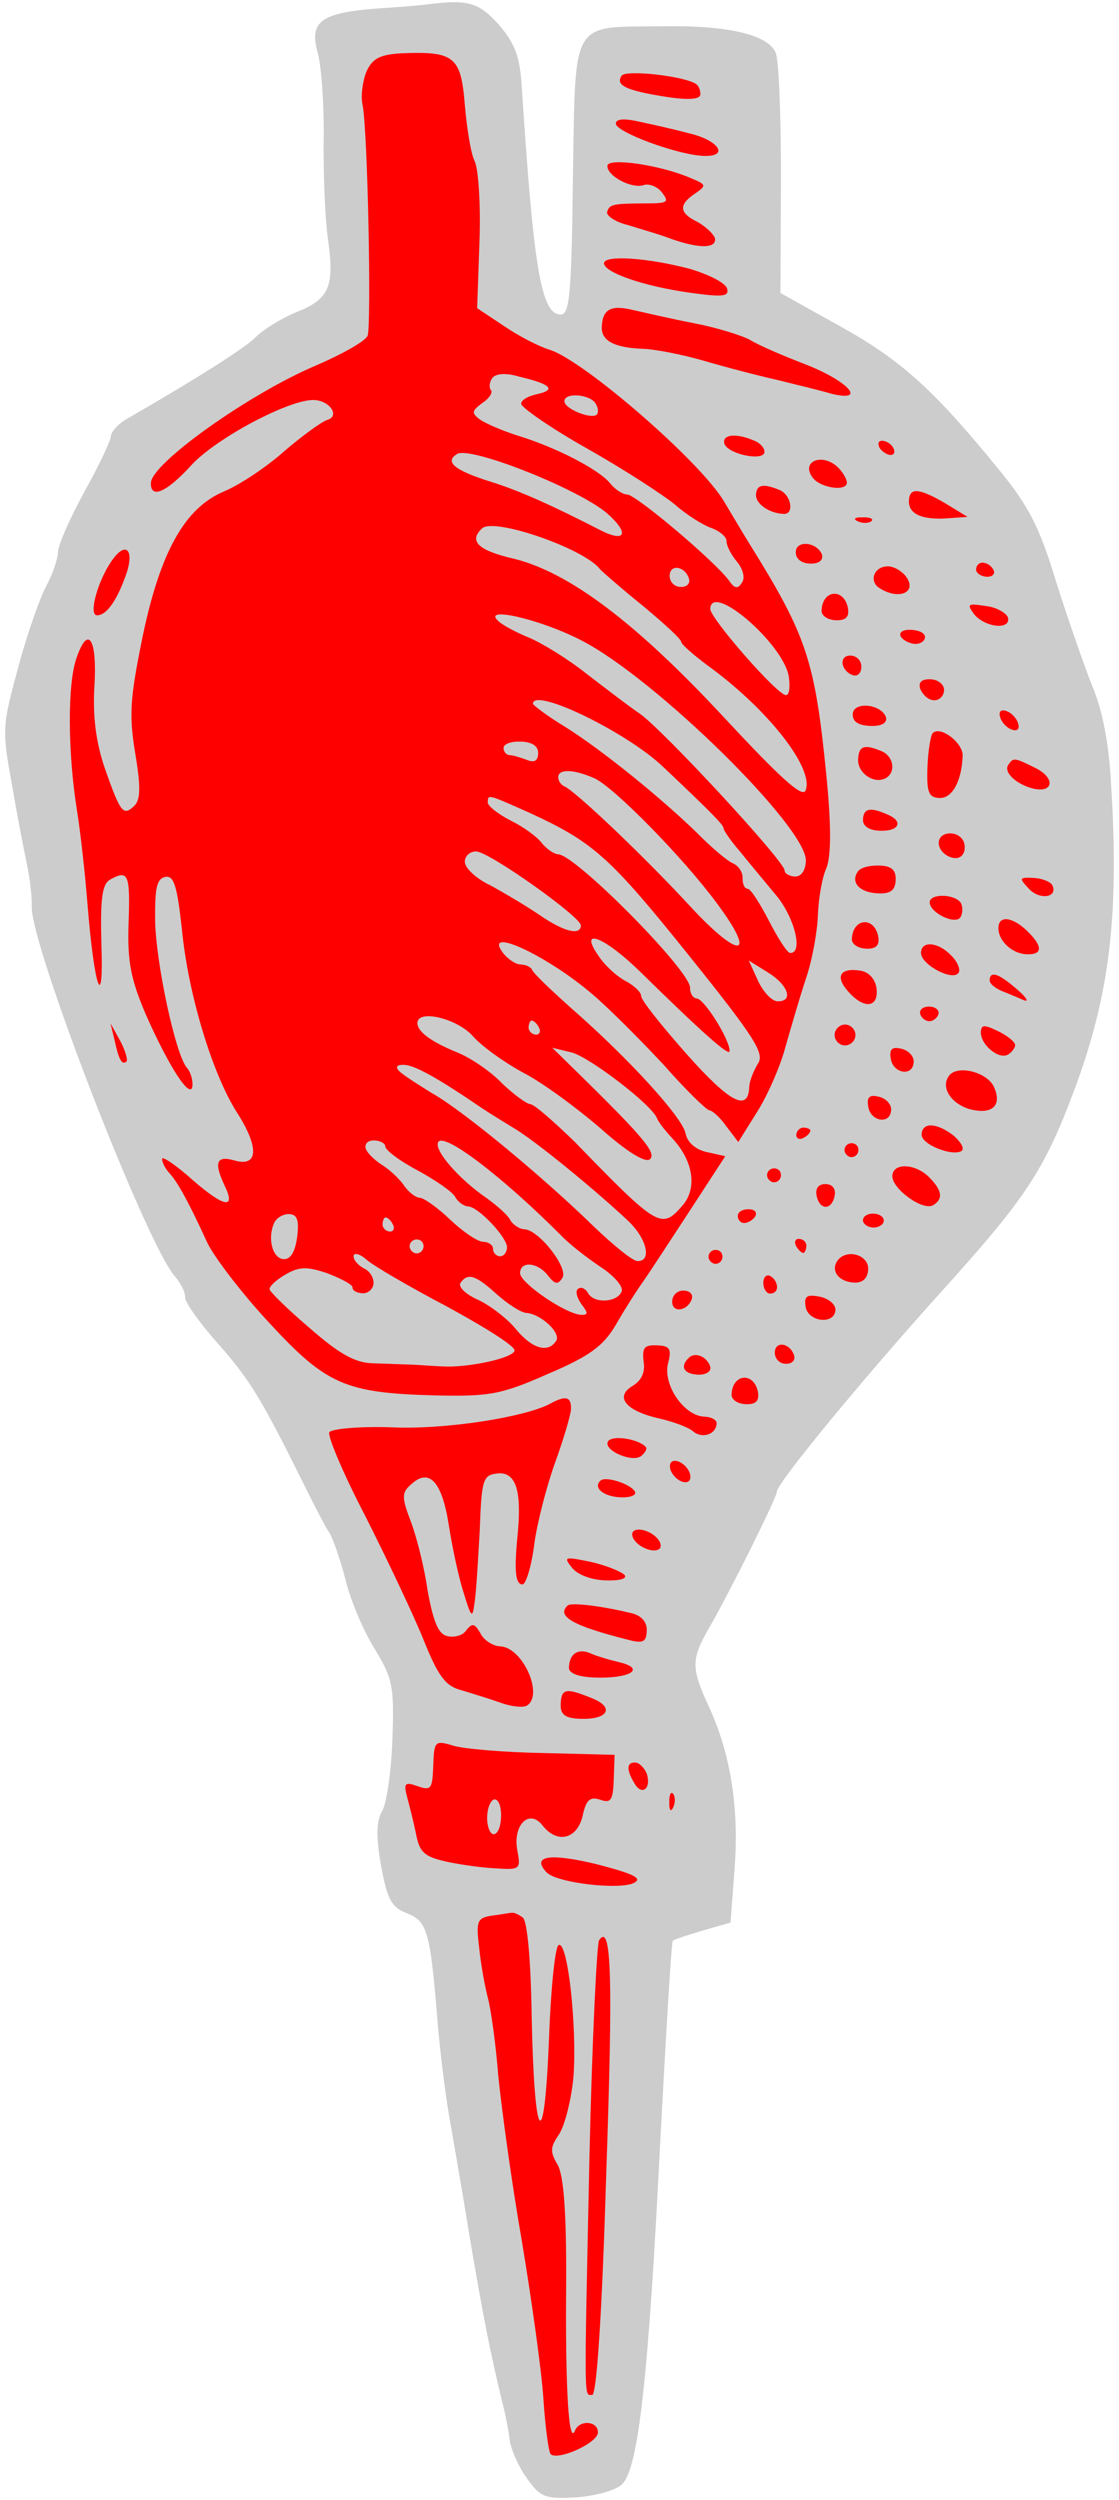 <?xml version="1.0" encoding="UTF-8" standalone="no"?>
<!DOCTYPE svg PUBLIC "-//W3C//DTD SVG 1.1//EN" "http://www.w3.org/Graphics/SVG/1.1/DTD/svg11.dtd">
<svg xmlns:dc="http://purl.org/dc/elements/1.1/" xmlns:xl="http://www.w3.org/1999/xlink" version="1.1" xmlns="http://www.w3.org/2000/svg" viewBox="101.716 62.689 157.5 351.623" width="157.5" height="351.623">

  <g id="Bellows" fill-opacity="1" stroke-dasharray="none" stroke="none" stroke-opacity="1" fill="#ffff00">
    <title>Bellows</title>
    <g id="Bellows: Layer 2" >
      <title>Layer 2</title>
      <g id="Group_3">
        <g id="Graphic_104">
          <path d="M 162.042 63.279 C 160.959 63.437 157.619 63.712 154.575 63.9 C 146.913 64.514 145.205 65.727 146.424 70.08 C 146.947 71.96 147.346 77.362 147.273 82.257 C 147.203 87.055 147.47 93.432 147.864 96.189 C 148.802 102.981 148.154 104.722 143.385 106.612 C 141.199 107.516 138.695 109.093 137.679 110.136 C 136.156 111.65 129.444 115.922 119.647 121.555 C 118.347 122.294 117.328 123.433 117.304 124.118 C 117.283 124.705 115.591 128.271 113.606 131.826 C 111.617 135.479 109.918 139.241 109.881 140.317 C 109.843 141.393 109.083 143.522 108.246 145.06 C 107.408 146.598 105.564 151.726 104.324 156.385 C 102.076 164.633 101.958 165.217 103.358 172.809 C 104.089 177.144 105.085 182.273 105.506 184.247 C 105.927 186.221 106.226 188.877 106.181 190.149 C 105.99 195.628 122.436 238.032 126.402 242.285 C 127.154 243.193 127.798 244.391 127.771 245.174 C 127.747 245.859 129.895 248.872 132.535 251.806 C 137.058 256.96 138.629 259.659 144.669 271.822 C 146.041 274.613 147.511 277.407 147.977 278.109 C 148.445 278.713 149.517 281.689 150.295 284.655 C 150.975 287.618 152.876 292.093 154.454 294.597 C 156.956 298.701 157.212 299.787 156.952 307.223 C 156.795 311.724 156.145 316.306 155.52 317.361 C 154.686 318.802 154.615 320.856 155.348 325.094 C 156.257 329.926 156.81 330.925 159.033 331.787 C 161.931 332.965 162.274 334.349 163.372 347.808 C 163.721 351.837 164.417 357.151 164.821 359.614 C 165.225 362.077 166.621 369.767 167.745 376.86 C 169.778 388.784 170.609 393.026 172.404 400.533 C 172.839 402.116 173.337 404.68 173.485 406.057 C 173.731 407.437 174.823 409.826 175.946 411.335 C 177.814 413.947 178.492 414.167 182.811 413.926 C 185.463 413.724 188.429 412.946 189.242 412.093 C 191.568 410.019 193.001 397.04 194.655 363.693 C 195.481 348.44 196.219 335.73 196.418 335.639 C 196.621 335.45 198.504 334.83 200.582 334.217 L 204.54 333.082 L 205.09 325.754 C 205.782 317.157 204.581 309.474 201.578 302.904 C 198.935 297.228 198.976 296.054 201.583 291.54 C 204.504 286.45 211.034 273.356 211.065 272.475 C 211.11 271.203 223.384 256.35 234.186 244.383 C 246.21 231.089 248.694 227.257 252.907 216.04 C 257.879 202.695 259.243 191.673 258.121 173.315 C 257.837 167.427 256.928 162.595 255.388 159.015 C 254.218 156.035 251.903 149.391 250.316 144.339 C 248.032 136.814 246.471 133.821 242.432 128.88 C 233.226 117.587 228.669 113.411 220.021 108.603 L 211.564 103.899 L 211.635 87.836 C 211.649 79.02 211.342 70.976 210.884 70.078 C 209.795 67.591 204.259 66.222 194.947 66.387 C 181.913 66.52 182.744 65.177 182.349 87.695 C 182.16 104.342 181.872 106.977 180.6 106.932 C 177.86 106.837 176.814 100.334 175.155 74.904 C 174.911 70.683 174.193 68.797 171.933 66.171 C 169.104 63.035 167.65 62.593 162.042 63.279 Z" fill="#cccccc"/>
        </g>
        <g id="Graphic_103">
          <path d="M 167.134 77.367 C 167.413 80.61 167.971 84.254 168.521 85.35 C 169.07 86.447 169.382 91.552 169.204 96.64 L 168.876 106.033 L 172.61 108.514 C 174.714 109.959 177.602 111.432 179.056 111.874 C 183.806 113.314 200.447 127.708 203.68 133.306 C 204.698 135.007 206.363 137.808 207.291 139.31 C 215.268 152.128 216.42 155.597 218.016 171.62 C 218.741 178.895 218.696 183.008 218.047 184.749 C 217.412 186.098 216.915 189.117 216.833 191.466 C 216.754 193.716 216.024 197.805 215.152 200.321 C 214.277 202.936 213.051 207.203 212.27 209.919 C 211.591 212.54 209.781 216.69 208.329 218.99 L 205.631 223.304 L 203.945 221.09 C 203.105 219.885 201.965 218.866 201.574 218.852 C 201.183 218.838 198.245 215.993 195.136 212.456 C 191.926 209.013 187.477 204.547 185.194 202.606 C 178.823 197.094 169.472 192.751 172.564 196.777 C 173.222 197.584 174.274 198.306 174.959 198.33 C 175.742 198.357 176.417 198.675 176.599 199.073 C 176.777 199.569 179.243 201.908 182.092 204.457 C 190.268 211.6 197.91 219.998 198.226 222.164 C 198.478 223.348 199.618 224.368 201.173 224.716 L 203.798 225.297 L 198.933 232.768 C 196.242 236.887 193.241 241.484 192.312 242.823 C 191.283 244.257 189.52 247.036 188.372 249.053 C 186.603 252.028 184.693 253.431 178.726 255.966 C 172.159 258.871 170.486 259.107 162.851 258.938 C 150.323 258.598 147.621 257.426 139.598 248.721 C 135.821 244.671 131.886 239.538 130.882 237.445 C 128.424 232.07 126.769 228.975 125.542 227.659 C 124.975 227.051 124.517 226.153 124.534 225.664 C 124.547 225.273 126.463 226.515 128.838 228.655 C 133.306 232.534 134.963 232.788 133.318 229.399 C 131.767 226.113 132.193 225.148 134.811 225.925 C 138.11 226.824 138.209 223.986 134.955 218.975 C 131.523 213.467 128.188 202.379 127.325 193.434 C 126.656 187.337 126.218 185.852 125.037 186.007 C 123.755 186.256 123.515 187.521 123.55 192.127 C 123.638 198.007 126.416 211.035 128.018 212.855 C 128.49 213.361 128.844 214.451 128.813 215.332 C 128.637 217.578 125.568 212.867 122.299 205.504 C 120.125 200.432 119.623 197.965 119.815 192.486 C 120.054 185.637 119.784 184.942 117.186 186.418 C 116.085 187.066 115.818 189.114 115.987 195.487 C 116.327 205.393 114.986 201.722 114.029 189.835 C 113.691 185.513 113.018 179.513 112.534 176.558 C 111.248 168.48 111.195 158.78 112.496 155.201 C 114.131 150.457 115.429 152.56 114.998 159.304 C 114.756 163.41 115.217 167.051 116.46 170.719 C 118.688 177.066 119.065 177.471 120.584 176.055 C 121.496 175.205 121.557 173.444 120.746 168.616 C 119.858 163.197 120.034 160.95 121.694 152.681 C 124.176 140.522 127.63 134.177 133.199 131.825 C 135.385 130.921 139.196 128.41 141.724 126.147 C 144.248 123.982 146.962 122.019 147.755 121.753 C 149.634 121.231 148.144 119.024 145.894 118.945 C 142.469 118.826 132.088 124.341 128.625 128.138 C 125.162 131.936 122.874 132.934 122.956 130.585 C 123.051 127.846 136.815 118.04 146.26 114.06 C 149.841 112.519 153.138 110.675 153.459 109.903 C 153.999 108.452 153.488 81.005 152.734 77.354 C 152.481 76.17 152.749 74.122 153.286 72.769 C 154.134 70.937 155.133 70.385 158.078 70.193 C 165.632 69.87 166.587 70.589 167.134 77.367 Z" fill="#ff0000"/>
        </g>
        <g id="Graphic_102">
          <path d="M 199.66 74.486 C 200.045 74.696 200.314 75.391 200.294 75.978 C 200.27 76.663 198.6 76.801 195.385 76.296 C 189.831 75.417 188.29 74.677 189.218 73.338 C 189.738 72.475 197.839 73.345 199.66 74.486 Z" fill="#ff0000"/>
        </g>
        <g id="Graphic_101">
          <path d="M 198.537 81.403 C 202.815 82.336 204.494 84.745 200.776 84.616 C 197.058 84.486 188.354 81.243 188.395 80.069 C 188.419 79.384 189.597 79.327 191.638 79.79 C 193.291 80.142 196.499 80.842 198.537 81.403 Z" fill="#ff0000"/>
        </g>
        <g id="Graphic_100">
          <path d="M 198.808 87.682 C 201.125 88.644 201.219 88.745 199.613 89.865 C 197.207 91.446 197.263 92.624 199.864 93.89 C 201.018 94.518 202.06 95.534 202.333 96.132 C 202.673 97.613 200.318 97.727 196.253 96.311 C 194.61 95.666 191.797 94.882 190.053 94.331 C 188.207 93.875 186.966 92.95 187.179 92.468 C 187.51 91.402 188.003 91.321 192.804 91.293 C 195.645 91.294 195.945 91.108 194.913 89.799 C 194.259 88.894 193.001 88.458 192.305 88.728 C 190.622 89.257 187.157 87.471 187.209 86.003 C 187.25 84.829 194.56 85.868 198.808 87.682 Z" fill="#ff0000"/>
        </g>
        <g id="Graphic_99">
          <path d="M 198.849 100.516 C 201.467 101.293 203.778 102.452 204.044 103.245 C 204.394 104.432 203.412 104.496 198.733 103.843 C 192.201 102.929 186.686 100.973 186.73 99.701 C 186.771 98.527 192.929 98.938 198.849 100.516 Z" fill="#ff0000"/>
        </g>
        <g id="Graphic_98">
          <path d="M 199.561 108.182 C 202.675 108.781 206.163 109.882 207.317 110.51 C 208.467 111.236 211.941 112.729 215.035 113.914 C 221.124 116.282 223.859 119.317 218.711 118.059 C 217.257 117.617 213.856 116.812 211.137 116.129 C 208.512 115.548 203.756 114.304 200.75 113.416 C 197.646 112.524 193.851 111.803 192.285 111.749 C 188.274 111.608 186.348 110.66 186.416 108.703 C 186.505 106.159 187.703 105.515 190.908 106.313 C 192.463 106.661 196.447 107.584 199.561 108.182 Z" fill="#ff0000"/>
        </g>
        <g id="Graphic_97">
          <path d="M 207.803 124.634 C 208.673 124.958 209.334 125.667 209.314 126.254 C 209.266 127.624 204.111 126.562 203.673 125.077 C 203.326 123.792 205.293 123.566 207.803 124.634 Z" fill="#ff0000"/>
        </g>
        <g id="Graphic_96">
          <path d="M 227.456 125.712 C 227.732 126.211 227.618 126.697 227.03 126.677 C 226.541 126.66 225.776 126.143 225.499 125.644 C 225.226 125.046 225.338 124.658 225.925 124.679 C 226.414 124.696 227.183 125.115 227.456 125.712 Z" fill="#ff0000"/>
        </g>
        <g id="Graphic_95">
          <path d="M 219.813 128.58 C 220.474 129.289 220.932 130.186 220.918 130.578 C 220.874 131.85 217.268 131.332 216.141 129.921 C 214.266 127.504 217.641 126.251 219.813 128.58 Z" fill="#ff0000"/>
        </g>
        <g id="Graphic_94">
          <path d="M 211.478 131.619 C 213.117 132.362 213.514 135.021 212.046 134.97 C 209.992 134.898 208.079 133.558 208.124 132.286 C 208.175 130.818 209.16 130.657 211.478 131.619 Z" fill="#ff0000"/>
        </g>
        <g id="Graphic_93">
          <path d="M 234.825 133.512 L 237.894 135.383 L 235.144 135.581 C 231.51 135.846 229.581 134.995 229.646 133.136 C 229.714 131.179 231.081 131.324 234.825 133.512 Z" fill="#ff0000"/>
        </g>
        <g id="Graphic_92">
          <path d="M 224.354 135.988 C 224.05 136.271 223.166 136.338 222.492 136.02 C 221.719 135.7 222.023 135.416 223.099 135.454 C 224.179 135.394 224.756 135.708 224.354 135.988 Z" fill="#ff0000"/>
        </g>
        <g id="Graphic_91">
          <path d="M 217.429 140.742 C 217.597 141.531 216.895 141.997 215.721 141.956 C 214.547 141.915 213.687 141.297 213.721 140.318 C 213.782 138.557 216.805 138.957 217.429 140.742 Z" fill="#ff0000"/>
        </g>
        <g id="Graphic_90">
          <path d="M 241.552 142.858 C 241.828 143.357 241.42 143.833 240.637 143.805 C 239.756 143.775 239.088 143.262 239.106 142.772 C 239.126 142.185 239.531 141.808 240.02 141.825 C 240.607 141.845 241.279 142.26 241.552 142.858 Z" fill="#ff0000"/>
        </g>
        <g id="Graphic_89">
          <path d="M 229.179 143.699 C 230.959 146.014 228.175 147.191 225.399 145.331 C 223.966 144.301 224.82 142.273 226.777 142.342 C 227.56 142.369 228.616 142.994 229.179 143.699 Z" fill="#ff0000"/>
        </g>
        <g id="Graphic_88">
          <path d="M 119.36 143.783 C 118.06 147.362 116.621 149.271 115.349 149.226 C 114.175 149.185 115.416 144.527 117.377 141.656 C 119.443 138.594 120.765 140.011 119.36 143.783 Z" fill="#ff0000"/>
        </g>
        <g id="Graphic_87">
          <path d="M 221.083 148.315 C 221.238 149.496 220.731 149.968 219.361 149.92 C 218.187 149.879 217.327 149.261 217.351 148.576 C 217.457 145.543 220.598 145.359 221.083 148.315 Z" fill="#ff0000"/>
        </g>
        <g id="Graphic_86">
          <path d="M 243.573 149.492 C 244.095 151.371 240.29 150.945 238.789 149.031 C 237.761 147.623 237.96 147.532 240.395 147.911 C 241.958 148.064 243.3 148.894 243.573 149.492 Z" fill="#ff0000"/>
        </g>
        <g id="Graphic_85">
          <path d="M 231.915 152.317 C 231.898 152.807 231.294 153.275 230.511 153.248 C 229.728 153.221 228.767 152.697 228.49 152.198 C 228.217 151.601 228.818 151.23 229.894 151.267 C 231.068 151.308 231.935 151.73 231.915 152.317 Z" fill="#ff0000"/>
        </g>
        <g id="Graphic_84">
          <path d="M 222.952 156.511 C 222.921 157.391 222.415 157.863 221.737 157.644 C 219.996 156.995 219.778 154.832 221.441 154.891 C 222.322 154.921 222.983 155.63 222.952 156.511 Z" fill="#ff0000"/>
        </g>
        <g id="Graphic_83">
          <path d="M 234.594 159.758 C 234.567 160.541 233.956 161.205 233.173 161.178 C 232.39 161.151 231.631 160.438 231.267 159.642 C 230.91 158.65 231.416 158.178 232.688 158.222 C 233.765 158.26 234.621 158.975 234.594 159.758 Z" fill="#ff0000"/>
        </g>
        <g id="Graphic_82">
          <path d="M 226.427 163.587 C 226.596 164.377 225.796 164.839 224.23 164.784 C 222.567 164.726 221.703 164.206 221.741 163.13 C 221.806 161.271 225.807 161.704 226.427 163.587 Z" fill="#ff0000"/>
        </g>
        <g id="Graphic_81">
          <path d="M 245.011 164.432 C 245.277 165.225 244.872 165.603 244.099 165.282 C 243.421 165.063 242.666 164.252 242.494 163.561 C 242.228 162.768 242.633 162.39 243.405 162.711 C 244.083 162.93 244.839 163.741 245.011 164.432 Z" fill="#ff0000"/>
        </g>
        <g id="Graphic_80">
          <path d="M 237.211 168.96 C 237.085 172.58 235.728 174.982 233.966 174.92 C 232.401 174.866 232.135 174.073 232.254 170.648 C 232.336 168.3 232.708 166.06 233.012 165.777 C 234.126 164.738 237.273 167.199 237.211 168.96 Z" fill="#ff0000"/>
        </g>
        <g id="Graphic_79">
          <path d="M 225.868 168.368 C 227.508 169.111 227.824 171.277 226.423 172.11 C 224.824 173.034 222.429 171.481 222.497 169.524 C 222.566 167.567 223.359 167.301 225.868 168.368 Z" fill="#ff0000"/>
        </g>
        <g id="Graphic_78">
          <path d="M 247.437 170.689 C 250.23 172.06 250.057 174.209 247.237 173.621 C 244.808 173.046 242.909 171.314 243.631 170.262 C 244.354 169.209 244.452 169.213 247.437 170.689 Z" fill="#ff0000"/>
        </g>
        <g id="Graphic_77">
          <path d="M 226.539 177.208 C 228.955 178.174 228.316 179.621 225.577 179.526 C 224.011 179.471 223.151 178.853 223.182 177.973 C 223.237 176.407 224.127 176.144 226.539 177.208 Z" fill="#ff0000"/>
        </g>
        <g id="Graphic_76">
          <path d="M 237.284 180.914 C 237.56 181.413 237.627 182.298 237.215 182.871 C 236.388 184.116 233.787 182.849 233.846 181.186 C 233.9 179.62 236.454 179.416 237.284 180.914 Z" fill="#ff0000"/>
        </g>
        <g id="Graphic_75">
          <path d="M 227.784 186.46 C 227.732 187.928 227.03 188.393 225.367 188.335 C 222.725 188.243 221.403 186.825 222.436 185.294 C 222.75 184.717 224.134 184.373 225.504 184.421 C 227.167 184.479 227.835 184.992 227.784 186.46 Z" fill="#ff0000"/>
        </g>
        <g id="Graphic_74">
          <path d="M 249.802 187.131 C 250.719 188.926 248.06 189.323 246.549 187.703 C 245.133 186.184 245.136 186.086 247.093 186.155 C 248.267 186.196 249.428 186.628 249.802 187.131 Z" fill="#ff0000"/>
        </g>
        <g id="Graphic_73">
          <path d="M 236.976 189.72 C 237.253 190.219 237.219 191.198 236.908 191.677 C 236.182 192.827 232.522 191.034 232.573 189.566 C 232.618 188.294 236.238 188.421 236.976 189.72 Z" fill="#ff0000"/>
        </g>
        <g id="Graphic_72">
          <path d="M 246.341 193.672 C 248.519 195.805 248.478 196.979 246.228 196.9 C 244.173 196.829 242.18 194.996 242.245 193.137 C 242.306 191.375 244.256 191.639 246.341 193.672 Z" fill="#ff0000"/>
        </g>
        <g id="Graphic_71">
          <path d="M 225.348 194.506 C 225.502 195.687 224.996 196.159 223.626 196.111 C 222.452 196.07 221.592 195.452 221.616 194.767 C 221.722 191.734 224.863 191.55 225.348 194.506 Z" fill="#ff0000"/>
        </g>
        <g id="Graphic_70">
          <path d="M 235.64 197.118 C 236.494 197.932 236.942 199.123 236.635 199.504 C 235.807 200.749 231.287 198.338 231.345 196.675 C 231.407 194.913 233.846 195.194 235.64 197.118 Z" fill="#ff0000"/>
        </g>
        <g id="Graphic_69">
          <path d="M 225.095 201.746 C 225.39 204.5 223.231 204.62 221.066 202.095 C 219.181 199.972 220.008 198.728 222.93 199.222 C 224.097 199.458 224.943 200.467 225.095 201.746 Z" fill="#ff0000"/>
        </g>
        <g id="Graphic_68">
          <path d="M 244.88 201.849 C 246.212 202.973 246.579 203.672 245.807 203.351 C 245.034 203.03 243.587 202.392 242.717 202.068 C 241.752 201.642 240.99 201.028 241.007 200.539 C 241.055 199.169 242.313 199.605 244.88 201.849 Z" fill="#ff0000"/>
        </g>
        <g id="Graphic_67">
          <path d="M 233.784 205.38 C 233.568 205.961 232.967 206.332 232.478 206.314 C 231.989 206.297 231.416 205.885 231.24 205.292 C 231.065 204.698 231.669 204.229 232.55 204.26 C 233.431 204.29 234.001 204.8 233.784 205.38 Z" fill="#ff0000"/>
        </g>
        <g id="Graphic_66">
          <path d="M 244.606 209.677 C 244.593 210.068 244.079 210.736 243.58 211.012 C 242.281 211.751 239.711 209.604 239.772 207.843 C 239.81 206.766 240.299 206.783 242.225 207.732 C 243.574 208.367 244.62 209.285 244.606 209.677 Z" fill="#ff0000"/>
        </g>
        <g id="Graphic_65">
          <path d="M 222.123 208.304 C 222.095 209.087 221.387 209.748 220.604 209.72 C 219.821 209.693 219.16 208.984 219.187 208.201 C 219.215 207.419 219.924 206.758 220.706 206.785 C 221.489 206.812 222.15 207.521 222.123 208.304 Z" fill="#ff0000"/>
        </g>
        <g id="Graphic_64">
          <path d="M 230.32 212.019 C 230.245 214.171 227.421 213.681 227.101 211.613 C 226.856 210.232 227.261 209.855 228.62 210.196 C 229.592 210.426 230.347 211.236 230.32 212.019 Z" fill="#ff0000"/>
        </g>
        <g id="Graphic_63">
          <path d="M 119.526 211.97 C 118.918 212.537 118.453 211.835 117.864 209.071 L 117.264 206.601 L 118.647 209.099 C 119.382 210.496 119.728 211.781 119.526 211.97 Z" fill="#ff0000"/>
        </g>
        <g id="Graphic_62">
          <path d="M 241.564 215.448 C 242.841 218.138 241.42 219.558 238.121 218.659 C 235.601 217.885 234.111 215.678 235.245 214.052 C 236.281 212.423 240.461 213.353 241.564 215.448 Z" fill="#ff0000"/>
        </g>
        <g id="Graphic_61">
          <path d="M 227.145 218.765 C 227.07 220.918 224.246 220.427 223.927 218.359 C 223.681 216.979 224.086 216.601 225.446 216.943 C 226.417 217.173 227.173 217.983 227.145 218.765 Z" fill="#ff0000"/>
        </g>
        <g id="Graphic_60">
          <path d="M 235.933 222.403 C 236.884 223.22 237.44 224.121 237.133 224.502 C 236.023 225.443 231.381 223.713 231.432 222.246 C 231.494 220.485 233.548 220.556 235.933 222.403 Z" fill="#ff0000"/>
        </g>
        <g id="Graphic_59">
          <path d="M 215.777 221.699 C 215.767 221.993 215.358 222.468 214.761 222.741 C 214.262 223.018 213.779 222.805 213.796 222.316 C 213.817 221.729 214.323 221.256 214.812 221.274 C 215.4 221.294 215.784 221.503 215.777 221.699 Z" fill="#ff0000"/>
        </g>
        <g id="Graphic_58">
          <path d="M 222.537 224.482 C 222.52 224.971 222.112 225.447 221.525 225.426 C 221.036 225.409 220.563 224.903 220.581 224.414 C 220.601 223.827 221.104 223.452 221.593 223.47 C 222.18 223.49 222.558 223.895 222.537 224.482 Z" fill="#ff0000"/>
        </g>
        <g id="Graphic_57">
          <path d="M 232.59 228.36 C 234.388 230.186 234.444 231.363 233.044 232.196 C 231.546 233.026 227.248 229.839 227.31 228.078 C 227.378 226.121 230.702 226.335 232.59 228.36 Z" fill="#ff0000"/>
        </g>
        <g id="Graphic_56">
          <path d="M 211.638 228.02 C 211.621 228.509 211.212 228.985 210.625 228.964 C 210.136 228.947 209.664 228.441 209.681 227.952 C 209.702 227.365 210.204 226.99 210.694 227.007 C 211.281 227.028 211.659 227.433 211.638 228.02 Z" fill="#ff0000"/>
        </g>
        <g id="Graphic_55">
          <path d="M 219.178 230.928 C 218.711 233.067 216.957 232.81 216.637 230.742 C 216.475 229.756 216.985 229.186 217.964 229.221 C 218.942 229.255 219.407 229.957 219.178 230.928 Z" fill="#ff0000"/>
        </g>
        <g id="Graphic_54">
          <path d="M 208.008 233.771 C 207.698 234.25 206.996 234.715 206.409 234.695 C 205.92 234.678 205.545 234.175 205.562 233.686 C 205.583 233.099 206.281 232.731 207.162 232.762 C 207.945 232.789 208.322 233.194 208.008 233.771 Z" fill="#ff0000"/>
        </g>
        <g id="Graphic_53">
          <path d="M 226.109 234.403 C 226.092 234.892 225.39 235.358 224.608 235.33 C 223.825 235.303 223.157 234.79 223.174 234.301 C 223.195 233.714 223.893 233.346 224.676 233.373 C 225.459 233.401 226.13 233.816 226.109 234.403 Z" fill="#ff0000"/>
        </g>
        <g id="Graphic_52">
          <path d="M 215.21 237.941 C 215.193 238.43 214.98 238.913 214.785 238.906 C 214.491 238.896 214.019 238.389 213.742 237.89 C 213.469 237.292 213.679 236.908 214.168 236.925 C 214.755 236.946 215.231 237.354 215.21 237.941 Z" fill="#ff0000"/>
        </g>
        <g id="Graphic_51">
          <path d="M 203.401 239.488 C 203.383 239.977 202.975 240.453 202.388 240.432 C 201.899 240.415 201.427 239.909 201.444 239.42 C 201.464 238.833 201.967 238.458 202.456 238.475 C 203.043 238.496 203.421 238.901 203.401 239.488 Z" fill="#ff0000"/>
        </g>
        <g id="Graphic_50">
          <path d="M 223.913 241.184 C 223.869 242.456 223.16 243.117 221.986 243.076 C 219.833 243.001 218.613 241.489 219.545 240.052 C 220.784 238.234 223.985 239.129 223.913 241.184 Z" fill="#ff0000"/>
        </g>
        <g id="Graphic_49">
          <path d="M 211.088 243.773 C 211.071 244.262 210.666 244.64 210.079 244.619 C 209.589 244.602 209.124 243.9 209.155 243.02 C 209.182 242.237 209.685 241.863 210.164 242.173 C 210.741 242.487 211.108 243.186 211.088 243.773 Z" fill="#ff0000"/>
        </g>
        <g id="Graphic_48">
          <path d="M 199.079 245.411 C 198.431 247.151 196.268 247.37 196.326 245.706 C 196.357 244.826 197.066 244.165 197.946 244.196 C 198.827 244.226 199.299 244.733 199.079 245.411 Z" fill="#ff0000"/>
        </g>
        <g id="Graphic_47">
          <path d="M 219.305 246.901 C 219.23 249.053 215.425 248.626 215.108 246.46 C 214.866 244.982 215.268 244.702 217.117 245.061 C 218.284 245.298 219.333 246.118 219.305 246.901 Z" fill="#ff0000"/>
        </g>
        <g id="Graphic_46">
          <path d="M 213.496 253.359 C 213.668 254.051 213.162 254.523 212.281 254.492 C 211.4 254.462 210.739 253.753 210.77 252.872 C 210.828 251.209 212.971 251.578 213.496 253.359 Z" fill="#ff0000"/>
        </g>
        <g id="Graphic_45">
          <path d="M 195.725 254.502 C 195.032 257.515 198.016 261.831 200.853 261.93 C 201.832 261.964 202.601 262.383 202.584 262.872 C 202.529 264.438 200.548 265.054 199.311 264.032 C 198.646 263.421 196.518 262.661 194.574 262.201 C 189.811 261.153 188.118 259.135 190.818 257.563 C 192.019 256.822 192.55 255.665 192.307 254.187 C 192.082 252.22 192.389 251.839 194.15 251.9 C 196.009 251.965 196.289 252.367 195.725 254.502 Z" fill="#ff0000"/>
        </g>
        <g id="Graphic_44">
          <path d="M 201.687 254.906 C 201.858 255.598 201.059 256.06 199.982 256.022 C 197.928 255.95 197.378 254.854 198.694 253.626 C 199.606 252.776 201.245 253.519 201.687 254.906 Z" fill="#ff0000"/>
        </g>
        <g id="Graphic_43">
          <path d="M 208.416 258.57 C 208.571 259.751 208.064 260.223 206.695 260.175 C 205.52 260.134 204.66 259.516 204.684 258.831 C 204.79 255.798 207.931 255.614 208.416 258.57 Z" fill="#ff0000"/>
        </g>
        <g id="Graphic_42">
          <path d="M 182.081 260.883 C 182.054 261.666 181.054 265.059 179.861 268.349 C 178.669 271.638 177.31 276.88 176.911 279.903 C 176.508 283.024 175.734 285.544 175.245 285.527 C 174.267 285.493 174.035 283.721 174.627 277.962 C 175.126 272.102 174.233 269.621 171.675 269.924 C 169.708 270.149 169.492 270.729 169.239 277.97 C 168.991 282.271 168.733 286.867 168.489 288.23 C 168.218 290.375 168.029 290.173 166.975 286.707 C 166.267 284.527 165.341 280.185 164.864 277.033 C 163.898 271.024 162.104 269.1 159.572 271.461 C 158.259 272.59 158.236 273.275 159.493 276.552 C 160.301 278.637 161.423 282.987 161.894 286.334 C 162.715 290.869 163.44 292.56 164.705 292.8 C 165.677 293.029 166.962 292.683 167.381 291.913 C 168.198 290.962 168.491 290.973 169.324 292.373 C 169.779 293.369 171.122 294.199 172.1 294.233 C 175.329 294.346 178.322 301.21 175.825 302.592 C 175.325 302.869 173.665 302.713 172.215 302.172 C 170.666 301.629 168.146 300.855 166.692 300.412 C 164.459 299.844 163.427 298.535 161.354 293.368 C 159.912 289.791 156.17 281.922 153.146 275.938 C 150.025 269.952 147.763 264.583 148.074 264.104 C 148.482 263.628 152.413 263.276 156.816 263.429 C 164.249 263.787 175.576 262.027 179.17 260.096 C 181.367 258.899 182.143 259.122 182.081 260.883 Z" fill="#ff0000"/>
        </g>
        <g id="Graphic_41">
          <path d="M 192.575 266.147 C 192.859 266.451 192.548 266.93 192.042 267.402 C 190.827 268.536 186.485 266.621 187.312 265.376 C 187.93 264.516 191.439 265.03 192.575 266.147 Z" fill="#ff0000"/>
        </g>
        <g id="Graphic_40">
          <path d="M 198.778 270.87 C 198.467 271.349 197.59 271.221 196.831 270.509 C 196.167 269.898 195.806 269.003 196.12 268.426 C 196.431 267.947 197.308 268.076 198.067 268.788 C 198.731 269.399 199.092 270.294 198.778 270.87 Z" fill="#ff0000"/>
        </g>
        <g id="Graphic_39">
          <path d="M 191.081 272.463 C 191.358 272.962 190.463 273.323 189.094 273.275 C 186.745 273.193 185.123 271.961 186.237 270.922 C 186.946 270.261 190.434 271.363 191.081 272.463 Z" fill="#ff0000"/>
        </g>
        <g id="Graphic_38">
          <path d="M 194.624 280.424 C 194.215 280.899 193.237 280.865 192.083 280.237 C 191.028 279.612 190.471 278.711 190.785 278.134 C 191.194 277.659 192.172 277.693 193.326 278.321 C 194.382 278.946 194.938 279.847 194.624 280.424 Z" fill="#ff0000"/>
        </g>
        <g id="Graphic_37">
          <path d="M 189.595 284.166 C 190.067 284.673 189.075 285.03 186.923 284.955 C 184.868 284.883 182.935 284.13 182.186 283.124 C 180.966 281.612 181.259 281.622 184.761 282.332 C 186.9 282.799 189.025 283.657 189.595 284.166 Z" fill="#ff0000"/>
        </g>
        <g id="Graphic_36">
          <path d="M 190.679 289.592 C 192.039 289.934 192.791 290.842 192.75 292.016 C 192.691 293.679 192.195 293.858 190.06 293.293 C 182.388 291.36 179.987 290.003 181.607 288.492 C 182.113 288.02 186.503 288.565 190.679 289.592 Z" fill="#ff0000"/>
        </g>
        <g id="Graphic_35">
          <path d="M 188.969 296.488 C 192.66 297.4 190.358 298.79 185.466 298.619 C 183.02 298.533 181.765 298 181.792 297.217 C 181.86 295.26 183.062 294.518 184.705 295.163 C 185.572 295.586 187.511 296.143 188.969 296.488 Z" fill="#ff0000"/>
        </g>
        <g id="Graphic_34">
          <path d="M 185.07 301.544 C 188.257 302.831 187.315 304.561 183.402 304.424 C 181.249 304.349 180.581 303.836 180.633 302.368 C 180.711 300.118 181.399 300.044 185.07 301.544 Z" fill="#ff0000"/>
        </g>
        <g id="Graphic_33">
          <path d="M 178.237 309.24 L 188.221 309.491 L 188.098 313.013 C 187.995 315.948 187.688 316.33 186.14 315.786 C 184.784 315.346 184.179 315.815 183.706 318.15 C 182.908 321.355 180.142 322.042 178.078 319.423 C 176.203 317.006 173.867 319.374 174.527 322.923 C 175.025 325.488 174.92 325.68 171.793 325.473 C 170.032 325.411 166.813 325.005 164.674 324.538 C 161.466 323.839 160.801 323.228 160.3 320.761 C 159.967 319.084 159.364 316.712 159.017 315.426 C 158.498 313.449 158.701 313.26 160.539 313.912 C 162.378 314.564 162.583 314.277 162.696 311.048 C 162.819 307.526 162.92 307.432 165.538 308.209 C 166.992 308.651 172.657 309.143 178.237 309.24 Z" fill="#ff0000"/>
        </g>
        <g id="Graphic_32">
          <path d="M 192.734 312.097 C 193.442 314.277 192.034 315.306 191.019 313.507 C 189.816 311.506 189.948 310.531 191.122 310.572 C 191.709 310.592 192.37 311.301 192.734 312.097 Z" fill="#ff0000"/>
        </g>
        <g id="Graphic_31">
          <path d="M 196.487 316.833 C 196.166 317.605 195.883 317.301 195.921 316.225 C 195.86 315.146 196.174 314.569 196.454 314.97 C 196.738 315.274 196.805 316.158 196.487 316.833 Z" fill="#ff0000"/>
        </g>
        <g id="Graphic_30">
          <path d="M 190.922 327.512 C 188.928 328.52 180.048 327.524 178.632 326.005 C 176.46 323.676 179.119 323.279 185.724 324.882 C 190.967 326.24 192.218 326.872 190.922 327.512 Z" fill="#ff0000"/>
        </g>
        <g id="Graphic_29">
          <path d="M 175.275 332.354 C 175.946 332.769 176.433 338.468 176.551 346.309 C 176.908 364.151 178.307 366.159 178.982 349.627 C 179.228 342.582 179.832 336.529 180.331 336.253 C 181.63 335.515 182.961 347.904 182.425 354.841 C 182.116 358.063 181.207 361.656 180.38 362.9 C 179.141 364.718 179.12 365.305 180.23 367.205 C 181.059 368.704 181.462 374.008 181.403 384.096 C 181.275 398.982 181.788 406.739 182.649 404.516 C 183.291 402.971 185.929 403.161 185.871 404.824 C 185.82 406.292 180.147 408.837 179.203 407.824 C 178.923 407.422 178.456 403.977 178.201 400.05 C 177.946 396.123 176.534 386.081 175.157 377.804 C 173.687 369.426 172.288 358.993 171.851 354.668 C 171.515 350.248 170.809 345.227 170.375 343.644 C 169.943 341.964 169.368 338.809 169.153 336.548 C 168.696 332.81 168.905 332.425 170.973 332.106 C 172.252 331.954 173.437 331.702 173.73 331.712 C 174.027 331.624 174.702 331.942 175.275 332.354 Z" fill="#ff0000"/>
        </g>
        <g id="Graphic_28">
          <path d="M 187.027 368.912 C 186.432 388.778 185.665 399.527 185.077 399.506 C 183.903 399.465 183.923 401.719 184.687 365.794 C 185.055 349.643 185.726 336.049 186.037 335.57 C 187.792 332.987 188.012 340.733 187.027 368.912 Z" fill="#ff0000"/>
        </g>
        <g id="Graphic_27">
          <path d="M 170.98 115.903 C 170.568 116.476 170.541 117.259 170.824 117.563 C 171.108 117.866 170.588 118.73 169.585 119.381 C 168.077 120.504 168.066 120.797 169.308 121.722 C 170.073 122.239 172.485 123.302 174.617 123.965 C 180.045 125.624 186.107 128.774 187.607 130.688 C 188.265 131.495 189.317 132.217 190.002 132.241 C 191.274 132.285 202.407 141.687 204.37 144.4 C 205.115 145.504 205.604 145.521 206.124 144.657 C 206.637 143.99 206.29 142.704 205.444 141.695 C 204.598 140.686 203.957 139.39 203.978 138.803 C 203.998 138.216 203.047 137.399 201.887 136.966 C 200.628 136.531 198.328 135.079 196.712 133.651 C 195.094 132.321 189.538 128.698 184.35 125.774 C 179.162 122.85 175.051 119.963 175.068 119.474 C 175.088 118.887 176.185 118.338 177.467 118.088 C 180.035 117.492 179.182 116.679 174.712 115.641 C 172.87 115.087 171.396 115.231 170.98 115.903 Z" fill="#cccccc"/>
        </g>
        <g id="Graphic_26">
          <path d="M 181.155 119.099 C 181.117 120.175 184.885 121.678 185.692 121.021 C 185.996 120.737 185.922 120.049 185.551 119.448 C 184.813 118.149 181.199 117.827 181.155 119.099 Z" fill="#cccccc"/>
        </g>
        <g id="Graphic_25">
          <path d="M 166.104 126.508 C 164.204 127.617 165.63 128.843 170.96 130.498 C 174.837 131.711 179.563 133.836 186.107 137.199 C 189.763 139.09 190.398 137.741 187.167 134.885 C 183.076 131.411 168.098 125.5 166.104 126.508 Z" fill="#cccccc"/>
        </g>
        <g id="Graphic_24">
          <path d="M 169.557 137.013 C 167.633 138.807 169.057 140.13 174.11 141.286 C 181.88 143.223 191.33 150.312 203.886 163.878 C 211.629 172.181 214.667 174.932 215.096 173.87 C 216.38 170.78 209.72 162.318 201.119 156.14 C 199.21 154.702 197.595 153.274 197.605 152.981 C 197.618 152.589 195.15 150.348 192.199 147.894 C 189.15 145.436 186.489 143.09 186.205 142.786 C 184.054 139.87 171.181 135.404 169.557 137.013 Z" fill="#cccccc"/>
        </g>
        <g id="Graphic_23">
          <path d="M 195.973 143.617 C 195.942 144.498 196.603 145.207 197.483 145.237 C 198.364 145.268 198.87 144.796 198.698 144.104 C 198.173 142.323 196.031 141.954 195.973 143.617 Z" fill="#cccccc"/>
        </g>
        <g id="Graphic_22">
          <path d="M 201.686 148.323 C 201.642 149.595 211.06 160.406 212.332 160.45 C 212.821 160.467 212.96 159.297 212.721 157.721 C 211.806 153.085 201.819 144.507 201.686 148.323 Z" fill="#cccccc"/>
        </g>
        <g id="Graphic_21">
          <path d="M 171.846 150.024 C 172.318 150.53 174.241 151.577 176.076 152.327 C 177.911 153.077 181.652 155.362 184.225 157.411 C 186.896 159.464 190.236 162.03 191.767 163.063 C 194.924 165.23 212.201 183.859 212.156 185.131 C 212.142 185.522 212.814 185.937 213.596 185.965 C 214.477 185.995 215.095 185.135 215.143 183.765 C 215.307 179.069 193.996 158.145 183.603 152.786 C 177.734 149.74 169.472 147.884 171.846 150.024 Z" fill="#cccccc"/>
        </g>
        <g id="Graphic_20">
          <path d="M 176.73 161.656 C 176.723 161.852 178.726 163.391 181.317 164.951 C 186.589 168.27 194.781 174.924 199.897 179.902 C 201.789 181.83 204.073 183.771 204.845 184.092 C 205.618 184.412 206.272 185.317 206.241 186.198 C 206.214 186.98 206.483 187.675 206.973 187.693 C 207.364 187.706 208.665 189.711 209.95 192.205 C 211.234 194.699 212.536 196.703 212.927 196.717 C 214.786 196.782 213.587 191.842 211.051 188.717 C 209.453 186.8 207.102 183.975 205.882 182.462 C 204.563 180.947 203.538 179.442 203.548 179.148 C 203.562 178.757 202.146 177.238 195.033 170.524 C 189.913 165.643 176.812 159.308 176.73 161.656 Z" fill="#cccccc"/>
        </g>
        <g id="Graphic_19">
          <path d="M 172.594 167.879 C 172.577 168.368 172.951 168.871 173.44 168.888 C 173.93 168.905 174.996 169.237 175.866 169.561 C 176.929 169.99 177.428 169.713 177.466 168.637 C 177.5 167.659 176.64 167.041 175.074 166.986 C 173.704 166.938 172.614 167.292 172.594 167.879 Z" fill="#cccccc"/>
        </g>
        <g id="Graphic_18">
          <path d="M 180.288 171.968 C 180.271 172.458 180.642 173.058 181.124 173.271 C 182.575 173.812 192.531 183.27 199.043 190.355 C 205.936 197.746 208.301 197.339 202.592 189.695 C 197.915 183.36 188.172 173.419 185.376 172.146 C 182.482 170.869 180.329 170.794 180.288 171.968 Z" fill="#cccccc"/>
        </g>
        <g id="Graphic_17">
          <path d="M 170.367 175.54 C 170.35 176.03 171.78 177.157 173.608 178.103 C 175.342 178.947 177.349 180.388 178.003 181.293 C 178.661 182.1 179.713 182.822 180.3 182.843 C 182.746 182.928 198.927 199.265 198.845 201.613 C 198.818 202.396 199.283 203.098 199.773 203.115 C 200.849 203.153 204.467 208.961 204.412 210.526 C 204.385 211.309 200.678 208.045 191.775 199.309 C 186.658 194.33 183.079 193.03 185.972 197.147 C 186.903 198.551 188.613 200.08 189.864 200.712 C 191.018 201.34 191.966 202.255 191.949 202.744 C 191.928 203.331 194.838 206.959 198.42 211.003 C 204.453 217.777 207.05 219.141 207.176 215.521 C 207.204 214.738 207.741 213.386 208.365 212.33 C 209.395 210.896 208.097 208.794 198.709 197.102 C 187.537 183.193 185.257 181.154 176.291 177.021 C 170.31 174.363 170.408 174.366 170.367 175.54 Z" fill="#cccccc"/>
        </g>
        <g id="Graphic_16">
          <path d="M 167.138 183.852 C 167.107 184.733 168.719 186.259 170.743 187.211 C 172.666 188.258 175.833 190.132 177.651 191.371 C 181.095 193.744 183.426 194.315 183.477 192.848 C 183.518 191.674 170.614 182.504 168.755 182.439 C 167.874 182.409 167.165 183.07 167.138 183.852 Z" fill="#cccccc"/>
        </g>
        <g id="Graphic_15">
          <path d="M 208.384 200.575 C 209.112 202.168 210.34 203.484 211.122 203.511 C 213.471 203.593 212.672 201.214 209.795 199.449 L 207.11 197.787 L 208.384 200.575 Z" fill="#cccccc"/>
        </g>
        <g id="Graphic_14">
          <path d="M 160.468 206.543 C 160.427 207.717 162.238 209.152 166.198 210.759 C 168.034 211.509 170.904 213.471 172.415 215.091 C 174.027 216.617 175.841 217.953 176.331 217.97 C 176.918 217.991 179.673 220.438 182.611 223.284 C 194.337 235.351 194.815 235.661 197.776 232.238 C 199.919 229.766 199.27 225.923 196.343 222.784 C 195.304 221.67 194.367 220.462 194.188 219.966 C 193.47 218.079 184.883 211.51 182.265 210.733 L 179.448 210.046 L 182.763 213.297 C 192.426 222.745 194.115 224.861 193.204 225.711 C 192.596 226.278 190.1 224.819 186.205 221.352 C 182.876 218.493 178.005 214.894 175.31 213.527 C 172.618 212.061 169.465 209.796 168.241 208.382 C 166.072 205.955 160.536 204.586 160.468 206.543 Z" fill="#cccccc"/>
        </g>
        <g id="Graphic_13">
          <path d="M 176.119 207.187 C 176.102 207.676 176.574 208.183 177.161 208.203 C 177.651 208.22 177.863 207.738 177.587 207.238 C 177.314 206.641 176.838 206.233 176.545 206.222 C 176.349 206.216 176.14 206.6 176.119 207.187 Z" fill="#cccccc"/>
        </g>
        <g id="Graphic_12">
          <path d="M 157.88 213.31 C 158.353 213.816 160.461 215.163 162.474 216.409 C 166.799 218.813 178.033 228.12 185.234 235.131 C 187.982 237.774 190.745 240.026 191.429 240.049 C 193.484 240.121 192.811 236.963 190.157 234.421 C 185.509 230.047 177.128 223.19 174.153 221.421 C 172.618 220.486 170.412 219.135 169.36 218.413 C 163.14 214.179 160.064 212.504 158.596 212.453 C 157.618 212.419 157.314 212.702 157.88 213.31 Z" fill="#cccccc"/>
        </g>
        <g id="Graphic_11">
          <path d="M 163.409 223.299 C 162.687 224.351 166.265 228.493 170.188 231.177 C 171.621 232.207 173.142 233.533 173.51 234.232 C 173.877 234.93 174.835 235.552 175.52 235.575 C 177.575 235.647 181.793 241.084 180.865 242.423 C 180.243 243.381 179.852 243.368 178.82 242.058 C 177.414 240.246 174.975 239.965 174.913 241.726 C 174.865 243.096 181.372 247.535 183.524 247.61 C 184.503 247.645 184.513 247.351 183.576 246.143 C 182.922 245.238 182.662 244.25 183.064 243.97 C 183.469 243.592 184.143 243.909 184.511 244.608 C 185.438 246.11 188.681 245.831 189.224 244.283 C 189.444 243.605 188.125 242.089 186.21 240.847 C 184.199 239.503 181.72 237.555 180.587 236.34 C 172.257 228.016 164.24 221.957 163.409 223.299 Z" fill="#cccccc"/>
        </g>
        <g id="Graphic_10">
          <path d="M 153.189 224.216 C 153.364 224.81 154.407 225.826 155.365 226.447 C 156.42 227.071 157.844 228.395 158.498 229.299 C 159.148 230.302 160.197 231.122 160.784 231.142 C 161.371 231.163 163.284 232.503 165.085 234.231 C 166.791 235.858 168.896 237.303 169.679 237.331 C 170.462 237.358 171.133 237.773 171.112 238.36 C 171.095 238.85 171.567 239.356 172.057 239.373 C 172.644 239.393 173.055 238.82 173.079 238.135 C 173.127 236.765 169.067 232.411 167.599 232.36 C 167.012 232.339 166.152 231.722 165.785 231.023 C 165.417 230.325 163.026 228.674 160.526 227.313 C 157.929 225.949 155.925 224.409 155.943 223.92 C 155.956 223.529 155.285 223.113 154.404 223.083 C 153.524 223.052 153.018 223.524 153.189 224.216 Z" fill="#cccccc"/>
        </g>
        <g id="Graphic_9">
          <path d="M 140.283 234.737 C 139.324 236.956 140.108 239.727 141.674 239.781 C 142.652 239.816 143.28 238.662 143.548 236.614 C 143.826 234.273 143.559 233.48 142.385 233.439 C 141.602 233.411 140.604 233.964 140.283 234.737 Z" fill="#cccccc"/>
        </g>
        <g id="Graphic_8">
          <path d="M 155.56 234.878 C 155.543 235.368 156.015 235.874 156.602 235.894 C 157.091 235.911 157.304 235.429 157.028 234.93 C 156.755 234.332 156.279 233.924 155.985 233.914 C 155.79 233.907 155.58 234.291 155.56 234.878 Z" fill="#cccccc"/>
        </g>
        <g id="Graphic_7">
          <path d="M 159.371 237.95 C 159.354 238.44 159.826 238.946 160.315 238.963 C 160.902 238.983 161.311 238.508 161.328 238.019 C 161.348 237.432 160.971 237.027 160.384 237.006 C 159.894 236.989 159.392 237.363 159.371 237.95 Z" fill="#cccccc"/>
        </g>
        <g id="Graphic_6">
          <path d="M 151.486 239.34 C 151.465 239.927 152.126 240.636 152.895 241.055 C 153.668 241.376 154.322 242.28 154.291 243.161 C 154.264 243.944 153.555 244.605 152.772 244.577 C 151.989 244.55 151.315 244.232 151.332 243.743 C 151.345 243.352 149.709 242.511 147.777 241.758 C 144.872 240.775 143.792 240.835 141.892 241.944 C 140.593 242.683 139.58 243.627 139.665 244.022 C 139.654 244.315 142.211 246.853 145.351 249.51 C 149.533 253.183 151.746 254.338 154.094 254.42 C 155.855 254.481 158.301 254.567 159.573 254.611 C 160.747 254.652 162.701 254.818 163.973 254.863 C 167.491 255.083 173.808 253.737 174.139 252.671 C 174.355 252.09 170.041 249.393 164.658 246.462 C 159.271 243.629 154.086 240.607 153.233 239.793 C 152.282 238.976 151.503 238.851 151.486 239.34 Z" fill="#cccccc"/>
        </g>
        <g id="Graphic_5">
          <path d="M 166.539 243.099 C 166.127 243.672 167.361 244.793 169.098 245.539 C 170.832 246.383 173.217 248.23 174.343 249.641 C 176.599 252.365 178.829 253.03 179.967 251.307 C 180.787 250.258 177.944 247.514 175.795 247.34 C 175.11 247.317 173.288 246.175 171.673 244.748 C 168.634 241.996 167.568 241.665 166.539 243.099 Z" fill="#cccccc"/>
        </g>
        <g id="Graphic_4">
          <path d="M 170.285 318.171 C 170.237 319.541 170.688 320.634 171.178 320.651 C 171.765 320.672 172.194 319.609 172.241 318.239 C 172.289 316.869 171.935 315.779 171.348 315.759 C 170.859 315.742 170.332 316.801 170.285 318.171 Z" fill="#cccccc"/>
        </g>
      </g>
    </g>
  </g>
</svg>
